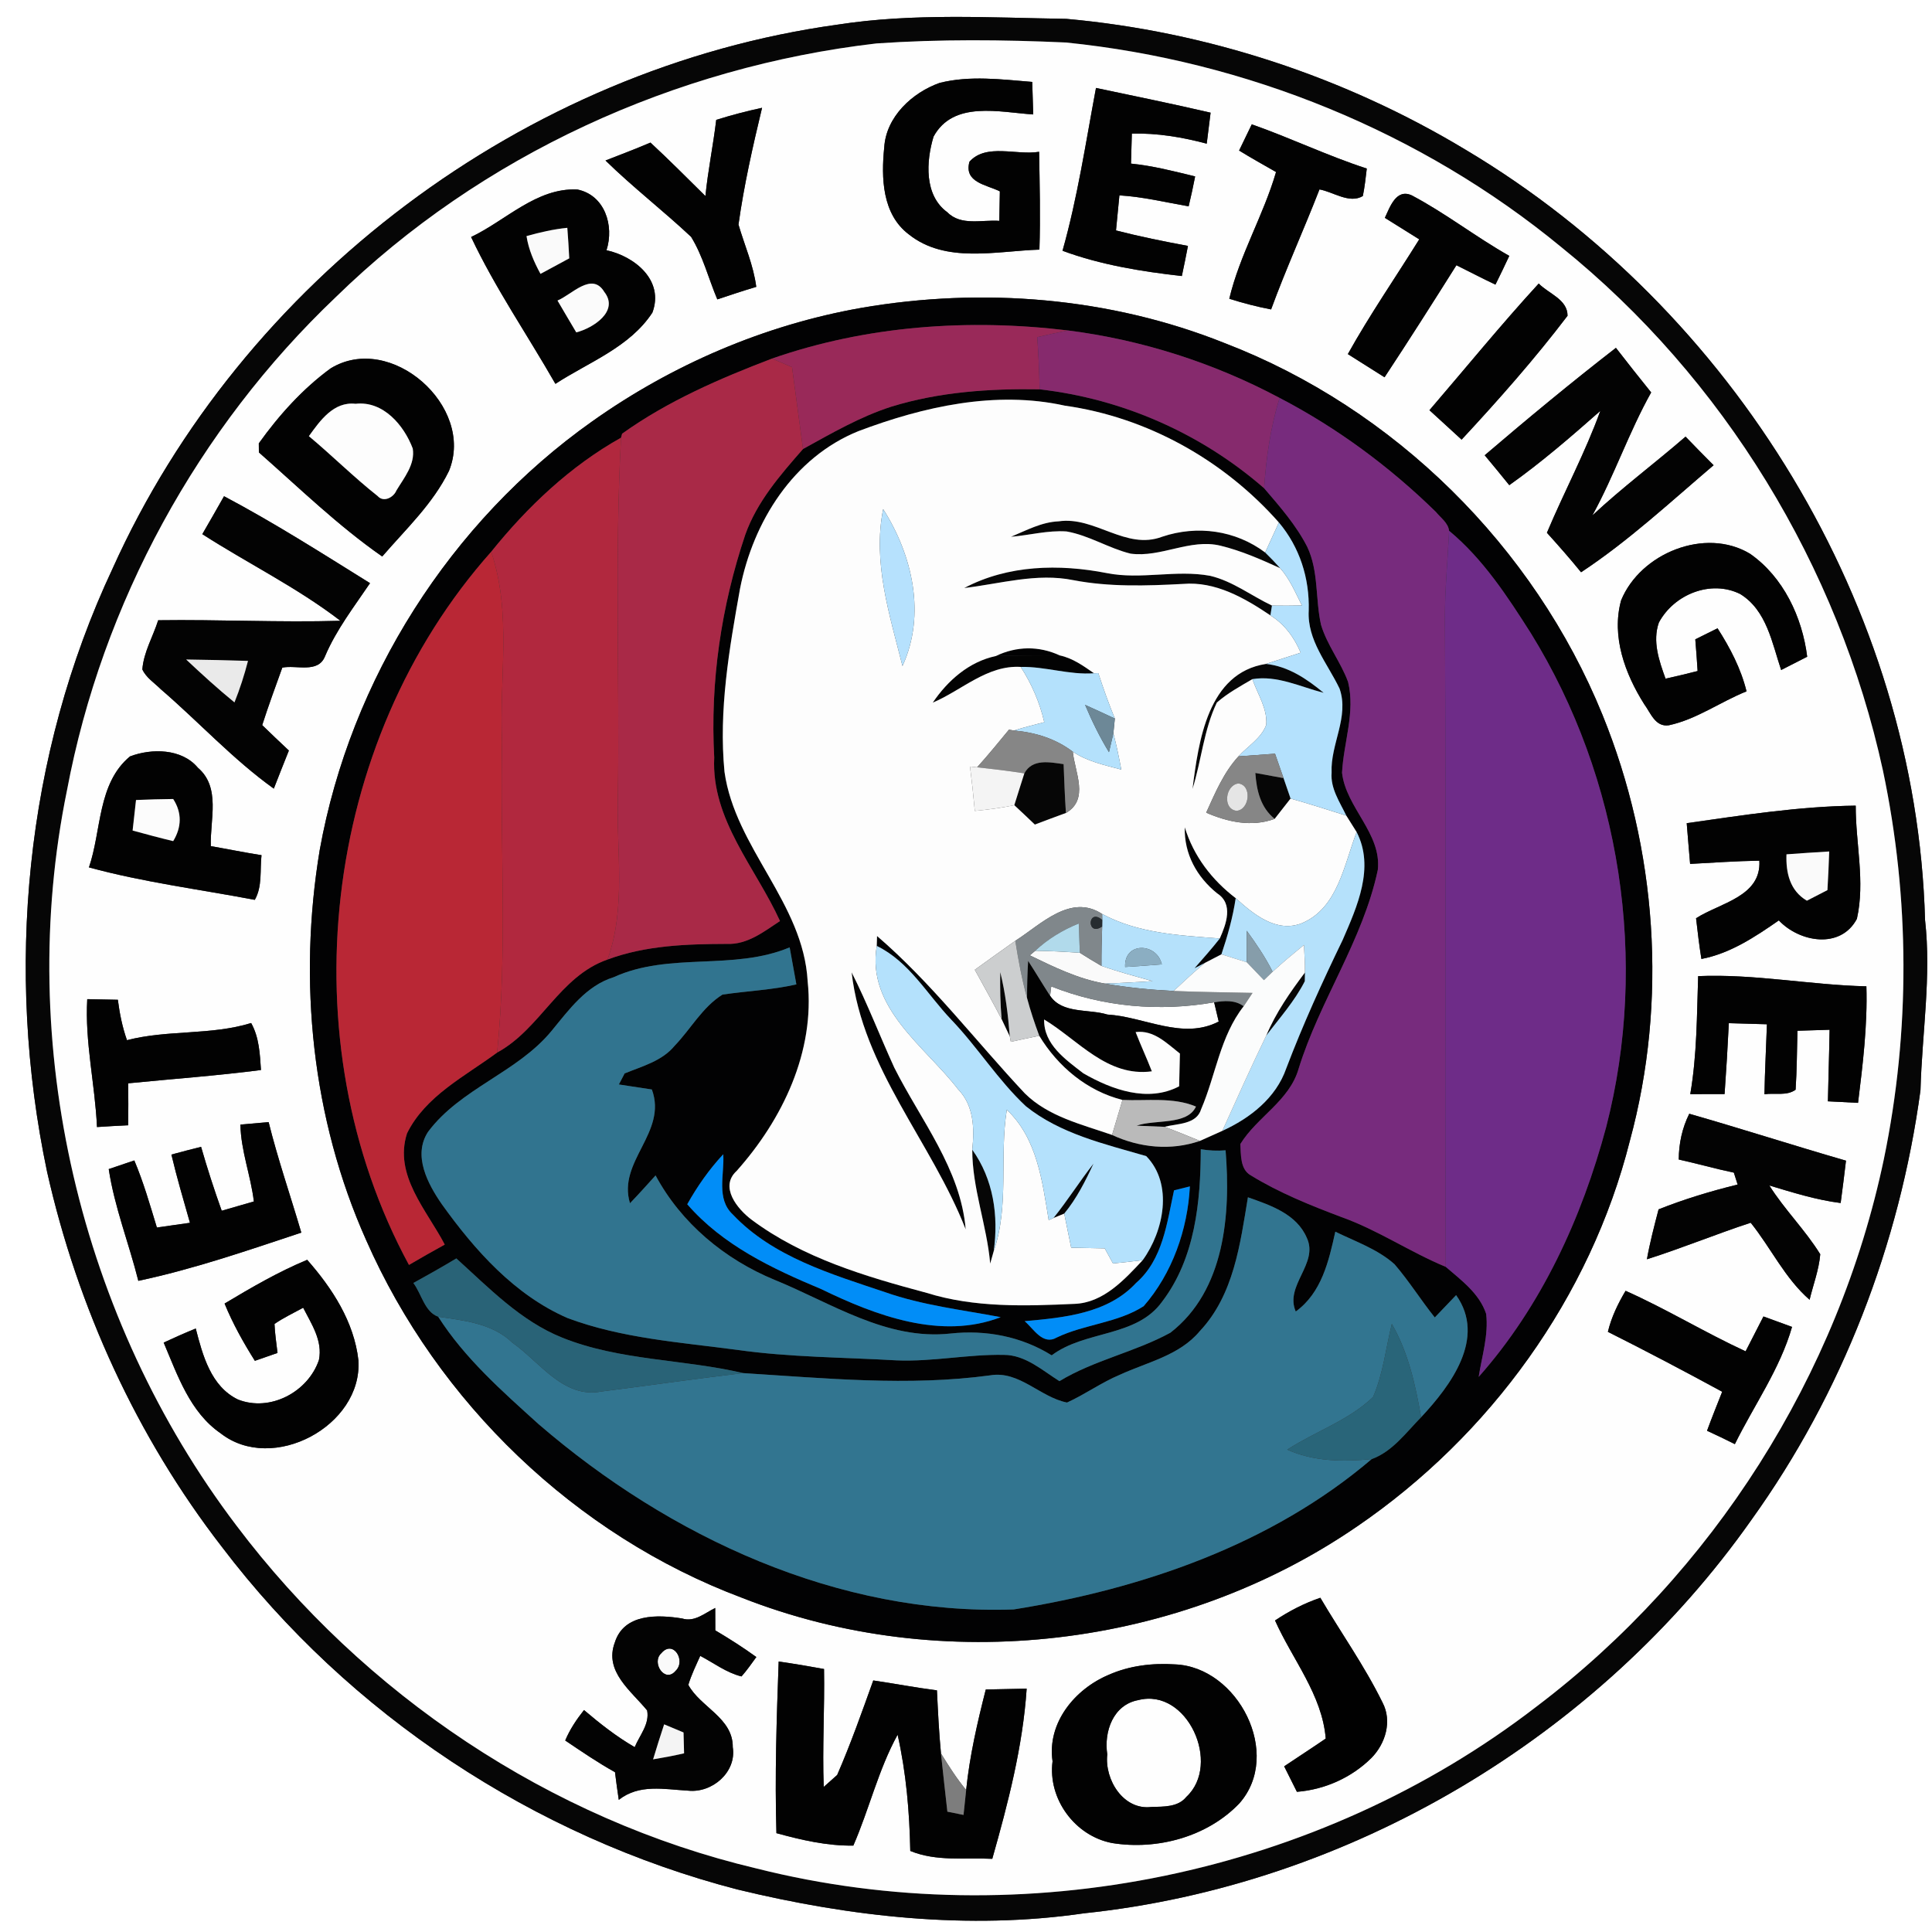 <?xml version="1.0" encoding="UTF-8" ?>
<!DOCTYPE svg PUBLIC "-//W3C//DTD SVG 1.1//EN" "http://www.w3.org/Graphics/SVG/1.1/DTD/svg11.dtd">
<svg width="250pt" height="250pt" viewBox="0 0 250 250" version="1.1" xmlns="http://www.w3.org/2000/svg">
<rect x="0" y="0" width="250" height="250" fill="#333333" stroke="none"/>
<g id="#ffffffff">
<path fill="#ffffff" opacity="1.00" d=" M 0.00 0.00 L 250.00 0.00 L 250.00 250.00 L 0.00 250.00 L 0.00 0.00 M 108.37 3.19 C 67.86 8.80 31.34 36.30 14.57 73.57 C 3.22 97.72 0.61 125.59 6.09 151.62 C 10.04 169.18 17.70 185.94 28.73 200.19 C 45.18 221.85 69.11 237.67 95.43 244.50 C 110.05 248.04 125.32 249.76 140.28 247.58 C 174.59 243.99 206.82 224.82 226.66 196.63 C 238.39 180.29 245.82 160.98 248.51 141.07 C 248.71 133.72 249.93 126.38 249.10 119.03 C 247.98 78.56 224.30 40.02 189.67 19.39 C 174.01 9.95 156.19 4.08 137.99 2.44 C 128.13 2.29 118.15 1.67 108.37 3.19 Z" />
<path fill="#ffffff" opacity="1.00" d=" M 136.03 127.64 C 142.72 130.30 150.02 130.94 157.11 129.70 C 157.26 130.32 157.55 131.56 157.70 132.19 C 153.03 134.61 148.11 131.57 143.29 131.28 C 140.86 130.53 137.45 131.21 135.88 128.85 C 135.92 128.55 135.99 127.94 136.03 127.64 Z" />
</g>
<g id="#060606ff">
<path fill="#060606" opacity="1.00" d=" M 108.37 3.19 C 118.15 1.67 128.13 2.29 137.99 2.44 C 156.19 4.08 174.01 9.95 189.67 19.39 C 224.30 40.02 247.98 78.56 249.10 119.03 C 249.93 126.38 248.71 133.72 248.51 141.07 C 245.82 160.98 238.39 180.29 226.66 196.63 C 206.82 224.82 174.59 243.99 140.28 247.58 C 125.32 249.76 110.05 248.04 95.43 244.50 C 69.11 237.67 45.18 221.85 28.73 200.19 C 17.70 185.94 10.04 169.18 6.09 151.62 C 0.61 125.59 3.22 97.72 14.57 73.57 C 31.34 36.30 67.86 8.80 108.37 3.19 M 113.42 5.62 C 87.37 8.64 62.25 20.08 43.45 38.45 C 25.61 55.41 13.22 78.06 8.67 102.26 C 1.93 135.15 10.33 170.67 30.59 197.40 C 47.08 219.27 71.16 235.44 97.86 241.77 C 132.38 250.48 170.60 242.59 198.82 220.83 C 221.64 203.57 237.91 177.96 243.78 149.95 C 247.20 133.41 247.14 116.22 243.65 99.70 C 237.90 73.31 223.07 48.94 202.02 31.97 C 183.90 17.05 161.26 7.87 137.94 5.50 C 129.77 5.13 121.58 5.06 113.42 5.62 Z" />
<path fill="#060606" opacity="1.00" d=" M 130.82 69.46 C 132.81 68.63 134.79 67.55 136.99 67.46 C 141.69 66.77 145.67 71.24 150.39 69.45 C 154.91 67.93 159.88 68.61 163.71 71.49 C 164.38 72.14 165.03 72.82 165.65 73.52 C 163.14 72.38 160.61 71.26 157.92 70.61 C 153.98 69.66 150.23 72.18 146.29 71.64 C 143.45 70.94 140.92 69.28 138.02 68.77 C 135.59 68.60 133.22 69.26 130.82 69.46 Z" />
<path fill="#060606" opacity="1.00" d=" M 124.77 76.09 C 130.43 73.09 137.05 72.95 143.23 74.16 C 147.65 75.04 152.17 73.69 156.59 74.51 C 159.51 75.20 161.92 77.09 164.59 78.36 C 164.54 78.68 164.44 79.31 164.39 79.63 C 161.05 77.38 157.27 75.20 153.08 75.56 C 148.34 75.81 143.56 75.97 138.88 75.07 C 134.14 74.11 129.45 75.54 124.77 76.09 Z" />
<path fill="#060606" opacity="1.00" d=" M 154.31 102.09 C 155.09 95.92 156.28 87.07 163.82 85.91 C 166.70 86.22 169.11 87.85 171.28 89.65 C 168.26 88.88 165.26 87.35 162.06 87.88 C 160.48 88.81 158.85 89.69 157.46 90.91 C 155.77 94.43 155.47 98.39 154.31 102.09 Z" />
<path fill="#060606" opacity="1.00" d=" M 132.55 100.07 C 133.59 98.14 135.83 98.63 137.63 98.88 C 137.71 100.99 137.79 103.09 137.93 105.20 C 136.58 105.68 135.25 106.20 133.91 106.70 C 133.03 105.86 132.15 105.02 131.25 104.19 C 131.67 102.81 132.12 101.45 132.55 100.07 Z" />
<path fill="#060606" opacity="1.00" d=" M 162.44 100.02 C 163.65 100.24 164.87 100.46 166.09 100.69 C 166.39 101.57 166.69 102.45 167.00 103.33 C 166.48 103.99 165.45 105.30 164.94 105.96 C 163.10 104.48 162.60 102.27 162.44 100.02 Z" />
<path fill="#060606" opacity="1.00" d=" M 129.43 125.79 C 130.11 128.52 130.44 131.32 130.67 134.12 C 130.40 133.56 129.87 132.44 129.61 131.88 C 129.43 129.86 129.40 127.82 129.43 125.79 Z" />
<path fill="#060606" opacity="1.00" d=" M 168.86 125.84 C 168.85 126.12 168.84 126.69 168.84 126.97 C 167.53 129.55 165.58 131.72 163.85 134.01 C 165.09 131.04 166.94 128.40 168.86 125.84 Z" />
<path fill="#060606" opacity="1.00" d=" M 128.13 163.51 C 127.70 158.54 125.80 153.76 125.81 148.77 C 128.55 152.60 129.23 157.30 128.59 161.89 C 128.48 162.30 128.25 163.11 128.13 163.51 Z" />
<path fill="#060606" opacity="1.00" d=" M 136.32 157.61 C 138.15 155.34 139.70 152.87 141.50 150.57 C 140.45 152.84 139.31 155.10 137.71 157.04 C 137.36 157.18 136.67 157.47 136.32 157.61 Z" />
</g>
<g id="#fefefeff">
<path fill="#fefefe" opacity="1.00" d=" M 113.42 5.62 C 121.58 5.06 129.77 5.13 137.94 5.50 C 161.26 7.87 183.90 17.05 202.02 31.97 C 223.07 48.94 237.90 73.31 243.65 99.70 C 247.14 116.22 247.20 133.41 243.78 149.95 C 237.91 177.96 221.64 203.57 198.82 220.83 C 170.60 242.59 132.38 250.48 97.86 241.77 C 71.16 235.44 47.08 219.27 30.59 197.40 C 10.33 170.67 1.93 135.15 8.67 102.26 C 13.22 78.06 25.61 55.41 43.45 38.45 C 62.25 20.08 87.37 8.64 113.42 5.62 M 121.58 10.73 C 118.03 11.99 114.66 15.12 114.42 19.07 C 114.02 22.99 114.14 27.71 117.59 30.32 C 122.37 34.14 128.90 32.48 134.50 32.30 C 134.64 28.08 134.53 23.86 134.46 19.64 C 131.55 20.14 127.64 18.50 125.45 20.92 C 124.70 23.61 127.62 23.89 129.38 24.76 C 129.36 25.71 129.33 27.62 129.31 28.58 C 127.08 28.41 124.36 29.27 122.59 27.47 C 119.56 25.28 119.84 20.86 120.80 17.68 C 123.36 12.97 129.36 14.53 133.70 14.81 C 133.66 13.40 133.62 12.00 133.57 10.60 C 129.60 10.28 125.50 9.74 121.58 10.73 M 141.82 11.38 C 140.50 18.42 139.44 25.55 137.49 32.45 C 142.44 34.28 147.71 35.13 152.93 35.72 C 153.21 34.42 153.47 33.12 153.72 31.82 C 150.60 31.24 147.48 30.61 144.41 29.82 C 144.56 28.30 144.70 26.79 144.85 25.28 C 147.88 25.46 150.83 26.18 153.81 26.70 C 154.12 25.41 154.40 24.12 154.65 22.83 C 151.91 22.16 149.17 21.45 146.35 21.17 C 146.38 19.87 146.42 18.58 146.46 17.29 C 149.75 17.20 152.98 17.75 156.15 18.59 C 156.31 17.26 156.48 15.92 156.65 14.58 C 151.72 13.43 146.77 12.43 141.82 11.38 M 92.68 15.51 C 92.29 18.80 91.61 22.06 91.28 25.37 C 88.93 23.05 86.60 20.70 84.17 18.45 C 82.25 19.27 80.30 20.01 78.35 20.77 C 81.90 24.24 85.83 27.27 89.43 30.65 C 90.97 33.15 91.68 36.05 92.82 38.74 C 94.49 38.19 96.16 37.62 97.86 37.12 C 97.50 34.32 96.34 31.74 95.56 29.06 C 96.27 23.97 97.41 18.94 98.61 13.95 C 96.61 14.38 94.63 14.90 92.68 15.51 M 161.98 16.09 C 161.57 16.94 160.75 18.64 160.34 19.48 C 161.91 20.45 163.52 21.34 165.12 22.26 C 163.49 27.87 160.42 32.96 159.07 38.66 C 160.85 39.22 162.65 39.69 164.48 40.04 C 166.40 34.80 168.72 29.71 170.74 24.51 C 172.53 24.83 174.59 26.40 176.35 25.37 C 176.59 24.20 176.72 23.00 176.86 21.81 C 171.80 20.17 167.00 17.85 161.98 16.09 M 60.96 30.67 C 64.08 37.28 68.25 43.34 71.87 49.67 C 76.20 46.85 81.48 44.94 84.42 40.45 C 85.97 36.28 82.14 33.18 78.48 32.38 C 79.51 29.19 78.25 25.23 74.70 24.52 C 69.42 24.28 65.45 28.54 60.96 30.67 M 179.20 28.19 C 180.68 29.11 182.16 30.04 183.65 30.97 C 180.57 35.92 177.25 40.72 174.41 45.82 C 175.99 46.81 177.57 47.81 179.16 48.82 C 182.32 44.03 185.40 39.18 188.46 34.32 C 190.14 35.15 191.81 36.03 193.51 36.83 C 194.12 35.59 194.72 34.36 195.30 33.11 C 190.99 30.68 187.06 27.59 182.68 25.28 C 180.66 24.36 179.86 26.79 179.20 28.19 M 184.97 53.08 C 186.35 54.35 187.75 55.61 189.13 56.89 C 193.91 51.74 198.59 46.45 202.84 40.86 C 202.84 38.73 200.39 38.01 199.11 36.69 C 194.23 42.01 189.67 47.61 184.97 53.08 M 111.45 39.84 C 98.93 42.04 86.96 47.19 76.61 54.54 C 58.25 67.55 45.36 87.86 41.37 110.00 C 38.56 126.94 40.35 144.73 47.38 160.47 C 56.62 181.48 74.46 198.66 95.98 206.74 C 121.94 216.96 152.65 213.29 175.62 197.51 C 192.79 185.78 205.80 167.86 210.90 147.63 C 215.82 129.53 214.42 109.86 207.36 92.50 C 198.50 70.72 180.42 52.83 158.45 44.39 C 143.63 38.46 127.13 37.13 111.45 39.84 M 192.12 58.91 C 193.19 60.19 194.25 61.48 195.30 62.78 C 199.44 59.85 203.28 56.52 207.08 53.17 C 205.13 58.57 202.40 63.64 200.17 68.94 C 201.68 70.61 203.17 72.30 204.59 74.05 C 210.72 70.01 216.15 64.95 221.74 60.20 C 220.51 58.98 219.31 57.74 218.11 56.50 C 214.13 59.95 209.90 63.10 206.05 66.70 C 208.89 61.54 210.78 55.92 213.66 50.78 C 212.12 48.88 210.61 46.95 209.10 45.01 C 203.32 49.49 197.68 54.16 192.12 58.91 M 42.77 47.68 C 39.16 50.32 36.09 53.74 33.49 57.37 C 33.49 57.66 33.49 58.25 33.50 58.54 C 38.72 63.13 43.74 68.03 49.46 72.01 C 52.51 68.47 56.02 65.20 58.10 60.93 C 61.51 52.60 50.54 42.90 42.77 47.68 M 28.99 64.21 C 28.07 65.86 27.12 67.48 26.18 69.12 C 32.10 72.92 38.47 76.04 44.05 80.33 C 36.19 80.56 28.33 80.15 20.47 80.26 C 19.80 82.38 18.59 84.38 18.42 86.62 C 18.91 87.70 19.98 88.36 20.80 89.18 C 25.72 93.41 30.13 98.25 35.43 102.05 C 36.08 100.41 36.71 98.76 37.38 97.12 C 36.22 96.03 35.07 94.94 33.93 93.83 C 34.73 91.33 35.64 88.86 36.53 86.39 C 38.36 86.02 41.15 87.17 42.05 84.94 C 43.51 81.49 45.80 78.54 47.88 75.46 C 41.66 71.59 35.47 67.64 28.99 64.21 M 209.77 77.69 C 208.49 82.35 210.28 87.19 212.76 91.12 C 213.60 92.25 214.19 94.11 215.95 93.85 C 219.54 93.08 222.61 90.82 226.00 89.46 C 225.28 86.52 223.87 83.83 222.25 81.30 C 221.53 81.66 220.09 82.38 219.37 82.73 C 219.48 84.10 219.59 85.46 219.67 86.83 C 218.29 87.19 216.90 87.51 215.52 87.82 C 214.69 85.51 213.80 82.99 214.66 80.55 C 216.63 76.89 221.40 74.98 225.19 76.87 C 228.61 78.98 229.30 83.19 230.48 86.70 C 231.32 86.27 233.01 85.41 233.85 84.98 C 233.21 79.86 230.77 74.67 226.46 71.66 C 220.66 68.16 212.26 71.59 209.77 77.69 M 16.82 97.88 C 12.60 101.38 13.15 107.47 11.51 112.24 C 18.55 114.16 25.81 115.08 32.97 116.44 C 33.97 114.70 33.62 112.58 33.84 110.66 C 31.65 110.32 29.47 109.87 27.28 109.49 C 27.16 106.08 28.60 101.89 25.60 99.34 C 23.52 96.84 19.60 96.82 16.82 97.88 M 218.26 106.52 C 218.41 108.27 218.54 110.03 218.70 111.79 C 221.68 111.63 224.67 111.42 227.66 111.37 C 227.94 116.03 222.54 116.84 219.47 118.82 C 219.67 120.58 219.88 122.34 220.16 124.09 C 223.89 123.38 227.11 121.23 230.18 119.10 C 232.84 121.92 238.16 122.88 240.28 118.90 C 241.37 114.08 240.11 109.12 240.13 104.25 C 232.79 104.34 225.51 105.49 218.26 106.52 M 219.74 126.31 C 219.57 131.41 219.59 136.54 218.72 141.58 C 220.20 141.57 221.68 141.57 223.16 141.57 C 223.38 138.51 223.56 135.46 223.71 132.40 C 225.35 132.44 226.99 132.49 228.64 132.54 C 228.54 135.56 228.37 138.58 228.32 141.60 C 229.65 141.39 231.19 141.85 232.35 141.01 C 232.52 138.47 232.52 135.92 232.59 133.38 C 233.97 133.33 235.36 133.29 236.75 133.25 C 236.70 136.33 236.59 139.42 236.53 142.51 C 237.82 142.57 239.13 142.64 240.43 142.71 C 241.05 137.71 241.66 132.69 241.51 127.63 C 234.23 127.46 227.05 126.00 219.74 126.31 M 11.29 129.29 C 10.97 134.86 12.30 140.31 12.55 145.84 C 13.90 145.75 15.25 145.67 16.59 145.61 C 16.62 143.80 16.60 141.99 16.59 140.18 C 22.32 139.61 28.06 139.20 33.77 138.46 C 33.63 136.38 33.54 134.24 32.50 132.38 C 27.27 133.99 21.71 133.23 16.43 134.60 C 15.83 132.91 15.48 131.15 15.25 129.37 C 13.93 129.35 12.61 129.32 11.29 129.29 M 31.11 145.52 C 31.17 148.92 32.45 152.11 32.85 155.47 C 31.46 155.86 30.08 156.28 28.69 156.67 C 27.71 153.94 26.82 151.18 26.02 148.40 C 24.74 148.72 23.46 149.05 22.18 149.40 C 22.88 152.37 23.75 155.30 24.58 158.23 C 23.16 158.44 21.73 158.64 20.30 158.84 C 19.41 155.92 18.57 152.98 17.38 150.16 C 16.56 150.44 14.90 151.00 14.07 151.28 C 14.82 156.23 16.69 160.90 17.90 165.74 C 25.07 164.22 32.04 161.81 38.99 159.50 C 37.59 154.73 35.96 150.03 34.76 145.20 C 33.54 145.30 32.32 145.41 31.11 145.52 M 217.23 150.04 C 219.62 150.57 221.97 151.24 224.36 151.74 C 224.48 152.13 224.73 152.89 224.85 153.28 C 221.38 154.13 217.94 155.17 214.62 156.49 C 214.06 158.63 213.50 160.77 213.11 162.95 C 217.63 161.52 222.03 159.70 226.54 158.22 C 229.16 161.48 230.96 165.41 234.16 168.19 C 234.63 166.23 235.37 164.32 235.54 162.30 C 233.60 159.16 230.92 156.53 228.95 153.40 C 231.98 154.31 235.02 155.27 238.18 155.67 C 238.42 153.84 238.66 152.02 238.87 150.19 C 232.09 148.23 225.37 146.06 218.59 144.12 C 217.67 145.97 217.24 147.98 217.23 150.04 M 29.06 168.68 C 30.12 171.27 31.49 173.72 32.98 176.09 C 33.95 175.75 34.93 175.41 35.91 175.07 C 35.77 173.82 35.57 172.58 35.52 171.32 C 36.69 170.51 37.99 169.90 39.23 169.22 C 40.30 171.32 41.78 173.49 41.27 175.98 C 39.87 180.12 34.95 182.74 30.80 181.10 C 27.29 179.41 26.22 175.36 25.33 171.91 C 23.93 172.48 22.55 173.09 21.18 173.73 C 22.98 177.97 24.58 182.74 28.55 185.47 C 35.26 190.73 46.91 184.52 46.38 176.03 C 45.82 171.04 42.99 166.70 39.75 163.02 C 36.02 164.57 32.52 166.61 29.06 168.68 M 210.35 167.03 C 209.36 168.70 208.51 170.45 208.06 172.34 C 213.04 174.84 217.96 177.43 222.85 180.09 C 222.19 181.77 221.51 183.44 220.89 185.14 C 222.10 185.69 223.29 186.27 224.49 186.87 C 226.97 181.83 230.33 177.15 231.89 171.70 C 230.65 171.24 229.42 170.80 228.19 170.35 C 227.42 171.86 226.65 173.35 225.88 174.86 C 220.61 172.43 215.65 169.39 210.35 167.03 M 164.99 209.69 C 167.24 214.74 171.09 219.30 171.55 224.97 C 169.77 226.19 167.96 227.36 166.17 228.56 C 166.58 229.39 167.41 231.04 167.82 231.86 C 171.41 231.58 174.88 230.03 177.44 227.50 C 179.28 225.65 180.17 222.72 178.90 220.31 C 176.58 215.58 173.51 211.27 170.85 206.75 C 168.77 207.46 166.81 208.47 164.99 209.69 M 88.26 209.43 C 85.11 208.92 80.74 208.78 79.56 212.53 C 78.14 216.29 81.68 218.80 83.74 221.33 C 84.08 223.10 82.76 224.55 82.13 226.08 C 79.77 224.72 77.63 223.03 75.57 221.28 C 74.61 222.49 73.74 223.78 73.14 225.22 C 75.25 226.64 77.35 228.08 79.58 229.32 C 79.73 230.52 79.89 231.71 80.07 232.90 C 82.73 230.81 85.93 231.54 89.04 231.71 C 92.15 232.05 95.34 229.31 94.82 226.08 C 94.86 222.29 90.61 220.90 89.07 218.02 C 89.46 216.72 90.06 215.50 90.61 214.27 C 92.37 215.19 94.00 216.45 95.95 216.93 C 96.65 216.14 97.25 215.27 97.87 214.42 C 96.16 213.18 94.38 212.05 92.56 210.97 C 92.56 210.25 92.55 208.79 92.55 208.07 C 91.19 208.73 89.89 209.94 88.26 209.43 M 100.76 215.00 C 100.49 222.40 100.25 229.81 100.47 237.21 C 103.72 238.10 107.03 238.87 110.42 238.82 C 112.48 234.10 113.66 228.99 116.15 224.47 C 117.26 229.40 117.69 234.45 117.79 239.51 C 121.16 240.90 124.86 240.36 128.40 240.53 C 130.44 233.34 132.35 226.00 132.85 218.51 C 131.09 218.55 129.32 218.59 127.56 218.62 C 126.47 222.90 125.47 227.22 125.02 231.63 C 123.79 230.14 122.76 228.52 121.76 226.89 C 121.50 224.17 121.37 221.45 121.24 218.73 C 118.48 218.38 115.75 217.85 113.00 217.45 C 111.53 221.55 110.07 225.68 108.33 229.68 C 107.90 230.07 107.03 230.84 106.59 231.23 C 106.40 226.14 106.72 221.06 106.63 215.97 C 104.68 215.61 102.72 215.28 100.76 215.00 M 143.47 216.72 C 139.09 218.56 135.47 222.93 136.20 227.91 C 135.57 232.78 139.10 237.58 143.91 238.49 C 149.74 239.43 156.22 237.69 160.36 233.37 C 166.02 227.00 160.19 215.69 152.04 215.37 C 149.13 215.18 146.15 215.53 143.47 216.72 Z" />
<path fill="#fefefe" opacity="1.00" d=" M 147.30 219.99 C 153.63 218.37 158.10 228.27 153.51 232.52 C 152.42 233.87 150.55 233.77 148.99 233.82 C 145.36 234.27 142.91 230.28 143.28 227.02 C 142.83 224.06 144.04 220.59 147.30 219.99 Z" />
</g>
<g id="#020202ff">
<path fill="#020202" opacity="1.00" d=" M 121.58 10.73 C 125.50 9.74 129.60 10.28 133.57 10.60 C 133.62 12.00 133.66 13.40 133.70 14.81 C 129.36 14.53 123.36 12.97 120.80 17.68 C 119.84 20.86 119.56 25.28 122.59 27.47 C 124.36 29.27 127.08 28.41 129.31 28.58 C 129.33 27.62 129.36 25.71 129.38 24.76 C 127.62 23.89 124.70 23.61 125.45 20.92 C 127.64 18.50 131.55 20.14 134.46 19.64 C 134.53 23.86 134.64 28.08 134.50 32.30 C 128.90 32.48 122.37 34.14 117.59 30.32 C 114.14 27.71 114.02 22.99 114.42 19.07 C 114.66 15.12 118.03 11.99 121.58 10.73 Z" />
<path fill="#020202" opacity="1.00" d=" M 141.82 11.38 C 146.77 12.43 151.72 13.43 156.65 14.58 C 156.48 15.92 156.31 17.26 156.15 18.59 C 152.98 17.75 149.75 17.20 146.46 17.29 C 146.42 18.58 146.38 19.87 146.35 21.17 C 149.17 21.45 151.91 22.16 154.65 22.83 C 154.40 24.12 154.12 25.41 153.81 26.70 C 150.83 26.18 147.88 25.46 144.85 25.28 C 144.70 26.79 144.56 28.30 144.41 29.82 C 147.48 30.61 150.60 31.24 153.72 31.82 C 153.47 33.12 153.21 34.42 152.93 35.72 C 147.71 35.13 142.44 34.28 137.49 32.45 C 139.44 25.55 140.50 18.42 141.82 11.38 Z" />
<path fill="#020202" opacity="1.00" d=" M 92.68 15.51 C 94.63 14.90 96.61 14.38 98.61 13.95 C 97.41 18.94 96.27 23.97 95.56 29.06 C 96.34 31.74 97.50 34.32 97.86 37.12 C 96.16 37.62 94.49 38.19 92.82 38.74 C 91.68 36.05 90.97 33.15 89.43 30.65 C 85.83 27.27 81.90 24.24 78.35 20.77 C 80.30 20.01 82.25 19.27 84.17 18.45 C 86.60 20.70 88.93 23.05 91.28 25.37 C 91.61 22.06 92.29 18.80 92.68 15.51 Z" />
<path fill="#020202" opacity="1.00" d=" M 161.98 16.09 C 167.00 17.85 171.80 20.17 176.86 21.81 C 176.72 23.00 176.59 24.20 176.35 25.37 C 174.59 26.40 172.53 24.83 170.74 24.51 C 168.72 29.71 166.40 34.80 164.48 40.04 C 162.65 39.69 160.85 39.22 159.07 38.66 C 160.42 32.96 163.49 27.87 165.12 22.26 C 163.52 21.34 161.91 20.45 160.34 19.48 C 160.75 18.64 161.57 16.94 161.98 16.09 Z" />
<path fill="#020202" opacity="1.00" d=" M 60.96 30.67 C 65.45 28.54 69.42 24.28 74.70 24.52 C 78.25 25.23 79.51 29.19 78.48 32.38 C 82.14 33.18 85.97 36.28 84.42 40.45 C 81.48 44.94 76.20 46.85 71.87 49.67 C 68.25 43.34 64.08 37.28 60.96 30.67 M 68.13 30.55 C 68.40 32.29 69.10 33.90 69.94 35.44 C 71.18 34.78 72.42 34.10 73.66 33.43 C 73.60 32.11 73.51 30.80 73.41 29.48 C 71.61 29.66 69.86 30.06 68.13 30.55 M 72.14 38.89 C 72.94 40.27 73.76 41.64 74.57 43.01 C 76.74 42.46 80.15 40.27 78.20 37.78 C 76.60 35.11 73.99 38.13 72.14 38.89 Z" />
<path fill="#020202" opacity="1.00" d=" M 179.20 28.19 C 179.86 26.79 180.66 24.36 182.68 25.28 C 187.06 27.59 190.99 30.68 195.30 33.11 C 194.72 34.36 194.12 35.59 193.51 36.83 C 191.81 36.03 190.14 35.15 188.46 34.32 C 185.40 39.18 182.32 44.03 179.16 48.82 C 177.57 47.81 175.99 46.81 174.41 45.82 C 177.25 40.72 180.57 35.92 183.65 30.97 C 182.16 30.04 180.68 29.11 179.20 28.19 Z" />
<path fill="#020202" opacity="1.00" d=" M 184.97 53.08 C 189.67 47.61 194.23 42.01 199.11 36.69 C 200.39 38.01 202.84 38.73 202.84 40.86 C 198.59 46.45 193.91 51.74 189.13 56.89 C 187.75 55.61 186.35 54.35 184.97 53.08 Z" />
<path fill="#020202" opacity="1.00" d=" M 42.77 47.68 C 50.54 42.90 61.51 52.60 58.10 60.93 C 56.02 65.20 52.51 68.47 49.46 72.01 C 43.74 68.03 38.72 63.13 33.50 58.54 C 33.49 58.25 33.49 57.66 33.49 57.37 C 36.09 53.74 39.16 50.32 42.77 47.68 M 39.97 56.44 C 42.99 58.96 45.78 61.75 48.87 64.19 C 49.64 65.06 50.93 64.37 51.30 63.46 C 52.29 61.82 53.74 60.08 53.41 58.04 C 52.27 55.01 49.57 51.84 46.01 52.25 C 43.18 51.93 41.42 54.42 39.97 56.44 Z" />
<path fill="#020202" opacity="1.00" d=" M 209.77 77.69 C 212.26 71.59 220.66 68.16 226.46 71.66 C 230.77 74.67 233.21 79.86 233.85 84.98 C 233.01 85.41 231.32 86.27 230.48 86.70 C 229.30 83.19 228.61 78.98 225.19 76.87 C 221.40 74.98 216.63 76.89 214.66 80.55 C 213.80 82.99 214.69 85.51 215.52 87.82 C 216.90 87.51 218.29 87.19 219.67 86.83 C 219.59 85.46 219.48 84.10 219.37 82.73 C 220.09 82.38 221.53 81.66 222.25 81.30 C 223.87 83.83 225.28 86.52 226.00 89.46 C 222.61 90.82 219.54 93.08 215.95 93.85 C 214.19 94.11 213.60 92.25 212.76 91.12 C 210.28 87.19 208.49 82.35 209.77 77.69 Z" />
<path fill="#020202" opacity="1.00" d=" M 16.82 97.88 C 19.60 96.82 23.52 96.84 25.60 99.34 C 28.60 101.89 27.16 106.08 27.28 109.49 C 29.47 109.87 31.65 110.32 33.84 110.66 C 33.62 112.58 33.97 114.70 32.97 116.44 C 25.81 115.08 18.55 114.16 11.51 112.24 C 13.15 107.47 12.60 101.38 16.82 97.88 M 17.60 103.52 C 17.45 104.84 17.30 106.15 17.16 107.47 C 18.91 107.95 20.65 108.42 22.41 108.84 C 23.51 107.04 23.56 105.17 22.41 103.39 C 20.81 103.41 19.20 103.45 17.60 103.52 Z" />
<path fill="#020202" opacity="1.00" d=" M 218.26 106.52 C 225.51 105.49 232.79 104.34 240.13 104.25 C 240.11 109.12 241.37 114.08 240.28 118.90 C 238.16 122.88 232.84 121.92 230.18 119.10 C 227.11 121.23 223.89 123.38 220.16 124.09 C 219.88 122.34 219.67 120.58 219.47 118.82 C 222.54 116.84 227.94 116.03 227.66 111.37 C 224.67 111.42 221.68 111.63 218.70 111.79 C 218.54 110.03 218.41 108.27 218.26 106.52 M 231.17 110.55 C 231.08 112.94 231.61 115.26 233.81 116.55 C 234.48 116.21 235.81 115.53 236.47 115.18 C 236.57 113.52 236.64 111.85 236.70 110.18 C 234.85 110.28 233.01 110.42 231.17 110.55 Z" />
<path fill="#020202" opacity="1.00" d=" M 133.04 124.34 C 134.01 125.83 134.91 127.36 135.88 128.85 C 137.45 131.21 140.86 130.53 143.29 131.28 C 148.11 131.57 153.03 134.61 157.70 132.19 C 157.55 131.56 157.26 130.32 157.11 129.70 C 158.41 129.49 159.80 129.37 160.93 130.21 C 157.88 134.10 157.33 139.10 155.43 143.52 C 154.83 145.53 152.34 145.38 150.68 145.81 C 149.48 145.76 148.28 145.71 147.08 145.66 C 149.48 144.82 153.61 145.65 154.76 143.19 C 151.77 141.93 148.41 142.48 145.25 142.33 C 140.67 141.18 136.89 138.01 134.48 134.03 C 133.88 132.42 133.34 130.80 132.90 129.15 C 132.90 127.54 132.94 125.94 133.04 124.34 M 135.11 131.92 C 135.04 135.15 137.90 137.12 140.19 138.89 C 143.86 141.00 148.52 142.70 152.58 140.57 C 152.61 139.16 152.65 137.74 152.68 136.33 C 150.99 135.01 149.30 133.25 146.95 133.55 C 147.61 135.26 148.39 136.92 149.05 138.63 C 143.26 139.40 139.53 134.58 135.11 131.92 Z" />
<path fill="#020202" opacity="1.00" d=" M 219.74 126.31 C 227.05 126.00 234.23 127.46 241.51 127.63 C 241.66 132.69 241.05 137.71 240.43 142.71 C 239.13 142.64 237.82 142.57 236.53 142.51 C 236.59 139.42 236.70 136.33 236.75 133.25 C 235.36 133.29 233.97 133.33 232.59 133.38 C 232.52 135.92 232.52 138.47 232.35 141.01 C 231.19 141.85 229.65 141.39 228.32 141.60 C 228.37 138.58 228.54 135.56 228.64 132.54 C 226.99 132.49 225.35 132.44 223.71 132.40 C 223.56 135.46 223.38 138.51 223.16 141.57 C 221.68 141.57 220.20 141.57 218.72 141.58 C 219.59 136.54 219.57 131.41 219.74 126.31 Z" />
<path fill="#020202" opacity="1.00" d=" M 11.29 129.29 C 12.61 129.32 13.93 129.35 15.25 129.37 C 15.48 131.15 15.83 132.91 16.43 134.60 C 21.71 133.23 27.27 133.99 32.50 132.38 C 33.54 134.24 33.63 136.38 33.77 138.46 C 28.06 139.20 22.32 139.61 16.59 140.18 C 16.60 141.99 16.62 143.80 16.59 145.61 C 15.25 145.67 13.90 145.75 12.55 145.84 C 12.30 140.31 10.97 134.86 11.29 129.29 Z" />
<path fill="#020202" opacity="1.00" d=" M 31.11 145.52 C 32.32 145.41 33.54 145.30 34.76 145.20 C 35.96 150.03 37.59 154.73 38.99 159.50 C 32.04 161.81 25.07 164.22 17.90 165.74 C 16.69 160.90 14.82 156.23 14.07 151.28 C 14.90 151.00 16.56 150.44 17.38 150.16 C 18.57 152.98 19.41 155.92 20.30 158.84 C 21.73 158.64 23.16 158.44 24.58 158.23 C 23.75 155.30 22.88 152.37 22.18 149.40 C 23.46 149.05 24.74 148.72 26.02 148.40 C 26.82 151.18 27.71 153.94 28.69 156.67 C 30.08 156.28 31.46 155.86 32.85 155.47 C 32.45 152.11 31.17 148.92 31.11 145.52 Z" />
<path fill="#020202" opacity="1.00" d=" M 29.06 168.68 C 32.52 166.61 36.02 164.57 39.75 163.02 C 42.99 166.70 45.82 171.04 46.38 176.03 C 46.91 184.52 35.26 190.73 28.55 185.47 C 24.58 182.74 22.98 177.97 21.18 173.73 C 22.55 173.09 23.93 172.48 25.33 171.91 C 26.22 175.36 27.29 179.41 30.80 181.10 C 34.95 182.74 39.87 180.12 41.27 175.98 C 41.78 173.49 40.30 171.32 39.23 169.22 C 37.99 169.90 36.69 170.51 35.52 171.32 C 35.57 172.58 35.77 173.82 35.91 175.07 C 34.93 175.41 33.95 175.75 32.98 176.09 C 31.49 173.72 30.12 171.27 29.06 168.68 Z" />
<path fill="#020202" opacity="1.00" d=" M 210.35 167.03 C 215.65 169.39 220.61 172.43 225.88 174.86 C 226.65 173.35 227.42 171.86 228.19 170.35 C 229.42 170.80 230.65 171.24 231.89 171.70 C 230.33 177.15 226.97 181.83 224.49 186.87 C 223.29 186.27 222.10 185.69 220.89 185.14 C 221.51 183.44 222.19 181.77 222.85 180.09 C 217.96 177.43 213.04 174.84 208.06 172.34 C 208.51 170.45 209.36 168.70 210.35 167.03 Z" />
<path fill="#020202" opacity="1.00" d=" M 100.76 215.00 C 102.72 215.28 104.68 215.61 106.63 215.97 C 106.72 221.06 106.40 226.14 106.59 231.23 C 107.03 230.84 107.90 230.07 108.33 229.68 C 110.07 225.68 111.53 221.55 113.00 217.45 C 115.75 217.85 118.48 218.38 121.24 218.73 C 121.37 221.45 121.50 224.17 121.76 226.89 C 122.02 229.40 122.31 231.91 122.59 234.43 C 123.12 234.53 124.16 234.75 124.68 234.85 C 124.79 233.77 124.90 232.70 125.02 231.63 C 125.47 227.22 126.47 222.90 127.56 218.62 C 129.32 218.59 131.09 218.55 132.85 218.51 C 132.35 226.00 130.44 233.34 128.40 240.53 C 124.86 240.36 121.16 240.90 117.79 239.51 C 117.69 234.45 117.26 229.40 116.15 224.47 C 113.66 228.99 112.48 234.10 110.42 238.82 C 107.03 238.87 103.72 238.10 100.47 237.21 C 100.25 229.81 100.49 222.40 100.76 215.00 Z" />
<path fill="#020202" opacity="1.00" d=" M 143.47 216.72 C 146.15 215.53 149.13 215.18 152.04 215.37 C 160.19 215.69 166.02 227.00 160.36 233.37 C 156.22 237.69 149.74 239.43 143.91 238.49 C 139.10 237.58 135.57 232.78 136.20 227.91 C 135.47 222.93 139.09 218.56 143.47 216.72 M 147.30 219.99 C 144.04 220.59 142.83 224.06 143.28 227.02 C 142.91 230.28 145.36 234.27 148.99 233.82 C 150.55 233.77 152.42 233.87 153.51 232.52 C 158.10 228.27 153.63 218.37 147.30 219.99 Z" />
</g>
<g id="#fafafaff">
<path fill="#fafafa" opacity="1.00" d=" M 68.13 30.55 C 69.86 30.06 71.61 29.66 73.41 29.48 C 73.51 30.80 73.60 32.11 73.66 33.43 C 72.42 34.10 71.18 34.78 69.94 35.44 C 69.10 33.90 68.40 32.29 68.13 30.55 Z" />
<path fill="#fafafa" opacity="1.00" d=" M 231.17 110.55 C 233.01 110.42 234.85 110.28 236.70 110.18 C 236.64 111.85 236.57 113.52 236.47 115.18 C 235.81 115.53 234.48 116.21 233.81 116.55 C 231.61 115.26 231.08 112.94 231.17 110.55 Z" />
<path fill="#fafafa" opacity="1.00" d=" M 133.96 123.03 C 135.89 123.05 137.81 123.16 139.73 123.29 C 140.65 123.87 141.58 124.45 142.53 124.99 C 144.70 125.74 146.93 126.34 149.15 126.96 C 147.07 127.08 145.00 127.22 142.93 127.27 C 139.50 126.67 136.35 125.12 133.25 123.62 L 133.96 123.03 Z" />
<path fill="#fafafa" opacity="1.00" d=" M 85.57 213.93 C 87.10 212.11 88.81 214.90 87.42 216.21 C 86.03 217.86 84.25 215.13 85.57 213.93 Z" />
</g>
<g id="#fbfbfbff">
<path fill="#fbfbfb" opacity="1.00" d=" M 72.14 38.89 C 73.99 38.13 76.60 35.11 78.20 37.78 C 80.15 40.27 76.74 42.46 74.57 43.01 C 73.76 41.64 72.94 40.27 72.14 38.89 Z" />
</g>
<g id="#020203ff">
<path fill="#020203" opacity="1.00" d=" M 111.45 39.84 C 127.13 37.13 143.63 38.46 158.45 44.39 C 180.42 52.83 198.50 70.72 207.36 92.50 C 214.42 109.86 215.82 129.53 210.90 147.63 C 205.80 167.86 192.79 185.78 175.62 197.51 C 152.65 213.29 121.94 216.96 95.98 206.74 C 74.46 198.66 56.62 181.48 47.38 160.47 C 40.35 144.73 38.56 126.94 41.37 110.00 C 45.36 87.86 58.25 67.55 76.61 54.54 C 86.96 47.19 98.93 42.04 111.45 39.84 M 99.90 46.40 C 93.14 48.98 86.41 51.89 80.50 56.12 L 80.36 56.64 C 73.81 60.30 68.24 65.58 63.56 71.40 C 41.58 96.09 37.18 134.64 52.92 163.68 C 54.45 162.78 55.99 161.91 57.55 161.05 C 55.23 156.59 50.92 152.08 52.67 146.65 C 55.06 141.81 60.16 139.28 64.33 136.20 C 69.96 133.14 72.37 126.34 78.62 124.16 C 83.56 122.33 88.83 122.16 94.04 122.14 C 96.70 122.26 98.84 120.56 100.93 119.18 C 97.80 112.29 92.01 106.05 92.42 98.02 C 91.88 88.25 93.32 78.47 96.43 69.21 C 97.94 64.93 100.97 61.46 103.91 58.10 C 107.60 56.07 111.28 53.93 115.31 52.63 C 121.52 50.71 128.07 50.27 134.53 50.38 C 145.26 51.60 155.45 56.09 163.58 63.18 C 165.62 65.56 167.72 67.95 169.15 70.75 C 170.66 73.91 170.19 77.52 170.94 80.85 C 171.73 83.49 173.50 85.67 174.44 88.24 C 175.40 92.16 173.86 96.08 173.66 99.99 C 174.16 104.50 178.80 107.84 178.29 112.56 C 176.36 121.69 170.77 129.45 168.04 138.30 C 166.84 142.46 162.66 144.53 160.50 148.04 C 160.59 149.40 160.46 151.31 161.85 152.09 C 165.53 154.35 169.56 155.97 173.59 157.49 C 178.30 159.17 182.46 162.02 187.08 163.93 C 189.10 165.67 191.44 167.38 192.31 170.02 C 192.63 172.77 191.76 175.47 191.34 178.17 C 199.46 169.01 204.70 157.58 207.84 145.83 C 213.37 124.38 209.74 100.78 198.10 81.95 C 195.06 77.17 191.91 72.33 187.51 68.68 C 187.38 67.64 186.42 67.01 185.81 66.25 C 179.82 60.39 173.02 55.36 165.58 51.49 C 157.08 46.96 147.74 43.97 138.19 42.76 C 125.35 41.21 112.16 42.13 99.90 46.40 M 111.08 55.79 C 102.64 59.20 97.46 67.52 95.76 76.17 C 94.36 83.98 92.98 91.93 93.75 99.88 C 95.14 109.74 103.95 116.83 104.51 126.98 C 105.48 136.08 101.25 144.87 95.32 151.52 C 93.07 153.57 95.40 156.43 97.24 157.82 C 103.89 162.79 112.00 165.18 119.92 167.30 C 126.09 169.23 132.67 169.01 139.05 168.72 C 142.78 168.58 145.49 165.60 147.87 163.06 C 150.59 159.30 151.85 153.22 148.32 149.60 C 142.94 148.03 137.20 146.73 132.74 143.14 C 129.12 139.75 126.49 135.48 123.06 131.91 C 119.96 128.65 117.64 124.43 113.45 122.40 C 113.46 122.08 113.48 121.44 113.49 121.12 C 120.57 127.21 126.24 134.69 132.61 141.48 C 135.66 144.50 139.97 145.49 143.90 146.86 C 147.45 148.52 151.53 148.93 155.27 147.63 C 156.23 147.19 157.20 146.76 158.17 146.33 C 161.75 144.70 165.11 142.08 166.44 138.25 C 168.59 132.59 171.10 127.08 173.74 121.63 C 175.61 117.32 177.91 112.26 175.55 107.67 C 175.21 107.14 174.54 106.07 174.21 105.54 C 173.36 103.77 172.15 102.03 172.31 99.98 C 172.14 96.30 174.62 92.78 173.34 89.11 C 171.78 85.84 169.13 82.85 169.35 79.00 C 169.46 74.82 168.18 70.81 165.49 67.61 C 158.37 59.55 148.46 53.99 137.78 52.49 C 128.83 50.51 119.50 52.61 111.08 55.79 M 79.41 126.45 C 75.85 127.55 73.63 130.66 71.37 133.40 C 66.93 138.80 59.59 140.83 55.39 146.46 C 53.39 149.52 55.35 153.19 57.17 155.82 C 61.44 161.78 66.59 167.58 73.45 170.56 C 80.46 173.18 88.01 173.69 95.37 174.67 C 102.21 175.64 109.12 175.63 116.00 176.03 C 120.65 176.23 125.25 175.23 129.90 175.32 C 132.69 175.33 134.86 177.32 137.09 178.72 C 141.60 175.99 146.86 174.96 151.45 172.45 C 158.51 166.98 159.26 157.10 158.59 148.85 C 157.51 148.94 156.44 148.89 155.38 148.71 C 155.36 155.52 154.65 162.83 150.38 168.43 C 147.04 173.08 140.43 172.11 136.09 175.38 C 132.15 172.93 127.57 172.06 122.98 172.56 C 114.70 173.46 107.55 168.59 100.22 165.61 C 93.77 162.95 88.15 158.28 84.83 152.10 C 83.74 153.31 82.65 154.52 81.52 155.70 C 79.86 150.27 86.40 146.56 84.35 140.98 C 82.93 140.76 81.50 140.55 80.08 140.33 C 80.27 139.97 80.64 139.26 80.83 138.90 C 83.10 137.97 85.68 137.30 87.30 135.32 C 89.39 133.15 90.89 130.32 93.49 128.70 C 96.67 128.23 99.91 128.10 103.05 127.38 C 102.75 125.78 102.47 124.19 102.18 122.59 C 94.88 125.65 86.64 123.15 79.41 126.45 M 88.93 155.83 C 93.52 161.13 99.93 164.16 106.27 166.81 C 113.32 170.24 121.77 173.42 129.49 170.44 C 124.48 169.49 119.37 168.91 114.54 167.21 C 107.57 164.87 100.02 162.65 94.83 157.16 C 92.64 155.13 93.76 151.96 93.59 149.36 C 91.77 151.31 90.24 153.50 88.93 155.83 M 151.92 154.03 C 151.00 158.24 150.48 162.99 147.01 166.01 C 143.33 169.99 137.66 170.50 132.59 170.96 C 133.75 171.93 134.93 174.13 136.75 173.07 C 140.36 171.34 144.62 171.19 147.99 169.02 C 151.69 164.78 153.68 159.11 153.97 153.52 C 153.46 153.65 152.43 153.90 151.92 154.03 M 161.48 154.93 C 160.48 160.98 159.65 167.58 155.25 172.25 C 152.64 175.39 148.49 176.25 144.94 177.88 C 142.54 178.88 140.43 180.42 138.07 181.49 C 134.59 180.80 131.89 177.33 128.13 177.97 C 117.51 179.41 106.78 178.34 96.17 177.68 C 88.43 175.86 80.23 176.09 72.77 173.10 C 67.37 170.94 63.28 166.66 59.05 162.84 C 57.22 163.94 55.36 164.99 53.49 166.02 C 54.54 167.40 54.95 169.77 56.70 170.38 C 60.14 175.77 64.99 180.03 69.70 184.29 C 86.64 198.89 108.47 209.06 131.18 208.26 C 147.82 205.60 164.52 199.86 177.49 188.81 C 180.19 187.83 181.94 185.37 183.89 183.39 C 187.70 179.31 192.36 173.13 188.42 167.59 C 187.50 168.55 186.58 169.51 185.66 170.48 C 183.86 168.23 182.33 165.77 180.45 163.59 C 178.25 161.63 175.40 160.66 172.79 159.38 C 171.95 163.18 171.02 167.28 167.67 169.71 C 166.20 166.35 170.65 163.52 169.11 160.20 C 167.80 157.09 164.40 155.96 161.48 154.93 Z" />
<path fill="#020203" opacity="1.00" d=" M 128.86 84.89 C 131.53 83.60 134.44 83.56 137.13 84.81 C 134.37 84.79 131.61 84.81 128.86 84.89 Z" />
<path fill="#020203" opacity="1.00" d=" M 153.31 107.05 C 154.45 110.78 156.82 113.87 159.90 116.22 C 159.53 118.70 158.85 121.12 158.05 123.49 C 157.52 123.76 156.46 124.32 155.93 124.59 C 155.59 124.77 154.91 125.12 154.57 125.29 C 155.68 124.02 156.80 122.77 157.84 121.44 C 158.67 119.57 159.64 116.98 157.50 115.60 C 154.87 113.48 153.21 110.50 153.31 107.05 Z" />
<path fill="#020203" opacity="1.00" d=" M 110.20 125.82 C 112.24 129.84 113.85 134.06 115.72 138.15 C 119.13 144.94 124.31 151.26 124.96 159.08 C 120.54 147.75 111.62 138.28 110.20 125.82 Z" />
</g>
<g id="#992959ff">
<path fill="#992959" opacity="1.00" d=" M 99.90 46.40 C 112.16 42.13 125.35 41.21 138.19 42.76 C 136.86 43.03 135.54 43.32 134.22 43.63 C 134.38 45.87 134.48 48.12 134.53 50.38 C 128.07 50.27 121.52 50.71 115.31 52.63 C 111.28 53.93 107.60 56.07 103.91 58.10 C 103.44 54.57 102.97 51.04 102.49 47.51 C 101.84 47.23 100.55 46.68 99.90 46.40 Z" />
</g>
<g id="#862a6dff">
<path fill="#862a6d" opacity="1.00" d=" M 134.22 43.63 C 135.54 43.32 136.86 43.03 138.19 42.76 C 147.74 43.97 157.08 46.96 165.58 51.49 C 164.41 55.28 163.84 59.23 163.58 63.18 C 155.45 56.09 145.26 51.60 134.53 50.38 C 134.48 48.12 134.38 45.87 134.22 43.63 Z" />
</g>
<g id="#030303ff">
<path fill="#030303" opacity="1.00" d=" M 192.12 58.91 C 197.68 54.16 203.32 49.49 209.10 45.01 C 210.61 46.95 212.12 48.88 213.66 50.78 C 210.78 55.92 208.89 61.54 206.05 66.70 C 209.90 63.10 214.13 59.95 218.11 56.50 C 219.31 57.74 220.51 58.98 221.74 60.20 C 216.15 64.95 210.72 70.01 204.59 74.05 C 203.17 72.30 201.68 70.61 200.17 68.94 C 202.40 63.64 205.13 58.57 207.08 53.17 C 203.28 56.52 199.44 59.85 195.30 62.78 C 194.25 61.48 193.19 60.19 192.12 58.91 Z" />
<path fill="#030303" opacity="1.00" d=" M 28.99 64.21 C 35.47 67.64 41.66 71.59 47.88 75.46 C 45.80 78.54 43.51 81.49 42.05 84.94 C 41.15 87.17 38.36 86.02 36.53 86.39 C 35.64 88.86 34.73 91.33 33.93 93.83 C 35.07 94.94 36.22 96.03 37.38 97.12 C 36.71 98.76 36.08 100.41 35.43 102.05 C 30.13 98.25 25.72 93.41 20.80 89.18 C 19.98 88.36 18.91 87.70 18.42 86.62 C 18.59 84.38 19.80 82.38 20.47 80.26 C 28.33 80.15 36.19 80.56 44.05 80.33 C 38.47 76.04 32.10 72.92 26.18 69.12 C 27.12 67.48 28.07 65.86 28.99 64.21 M 24.09 85.34 C 26.12 87.25 28.18 89.13 30.34 90.89 C 31.04 89.14 31.62 87.35 32.09 85.52 C 29.42 85.44 26.76 85.37 24.09 85.34 Z" />
<path fill="#030303" opacity="1.00" d=" M 120.70 90.92 C 122.63 88.06 125.40 85.62 128.86 84.89 C 131.61 84.81 134.37 84.79 137.13 84.81 C 138.80 85.16 140.20 86.17 141.56 87.12 C 138.37 87.36 135.27 86.23 132.08 86.30 C 127.74 86.04 124.46 89.33 120.70 90.92 Z" />
<path fill="#030303" opacity="1.00" d=" M 217.23 150.04 C 217.24 147.98 217.67 145.97 218.59 144.12 C 225.37 146.06 232.09 148.23 238.87 150.19 C 238.66 152.02 238.42 153.84 238.18 155.67 C 235.02 155.27 231.98 154.31 228.95 153.40 C 230.92 156.53 233.60 159.16 235.54 162.30 C 235.37 164.32 234.63 166.23 234.16 168.19 C 230.96 165.41 229.16 161.48 226.54 158.22 C 222.03 159.70 217.63 161.52 213.11 162.95 C 213.50 160.77 214.06 158.63 214.62 156.49 C 217.94 155.17 221.38 154.13 224.85 153.28 C 224.73 152.89 224.48 152.13 224.36 151.74 C 221.97 151.24 219.62 150.57 217.23 150.04 Z" />
<path fill="#030303" opacity="1.00" d=" M 88.26 209.43 C 89.89 209.94 91.19 208.73 92.55 208.07 C 92.55 208.79 92.56 210.25 92.56 210.97 C 94.38 212.05 96.16 213.18 97.87 214.42 C 97.25 215.27 96.65 216.14 95.95 216.93 C 94.00 216.45 92.37 215.19 90.61 214.27 C 90.06 215.50 89.46 216.72 89.07 218.02 C 90.61 220.90 94.86 222.29 94.82 226.08 C 95.34 229.31 92.15 232.05 89.04 231.71 C 85.93 231.54 82.73 230.81 80.07 232.90 C 79.89 231.71 79.73 230.52 79.58 229.32 C 77.35 228.08 75.25 226.64 73.14 225.22 C 73.74 223.78 74.61 222.49 75.57 221.28 C 77.63 223.03 79.77 224.72 82.13 226.08 C 82.76 224.55 84.08 223.10 83.74 221.33 C 81.68 218.80 78.14 216.29 79.56 212.53 C 80.74 208.78 85.11 208.92 88.26 209.43 M 85.57 213.93 C 84.25 215.13 86.03 217.86 87.42 216.21 C 88.81 214.90 87.10 212.11 85.57 213.93 M 85.94 223.13 C 85.44 224.63 84.97 226.14 84.51 227.66 C 85.85 227.44 87.19 227.18 88.52 226.88 C 88.50 226.21 88.47 224.86 88.45 224.18 C 87.83 223.92 86.57 223.39 85.94 223.13 Z" />
</g>
<g id="#a92947ff">
<path fill="#a92947" opacity="1.00" d=" M 80.50 56.12 C 86.41 51.89 93.14 48.98 99.90 46.40 C 100.55 46.68 101.84 47.23 102.49 47.51 C 102.97 51.04 103.44 54.57 103.91 58.10 C 100.97 61.46 97.94 64.93 96.43 69.21 C 93.32 78.47 91.88 88.25 92.42 98.02 C 92.01 106.05 97.80 112.29 100.93 119.18 C 98.84 120.56 96.70 122.26 94.04 122.14 C 88.83 122.16 83.56 122.33 78.62 124.16 C 81.06 117.35 79.73 110.06 79.96 103.00 C 80.18 87.55 79.54 72.07 80.36 56.64 L 80.50 56.12 Z" />
</g>
<g id="#fdfdfdff">
<path fill="#fdfdfd" opacity="1.00" d=" M 39.97 56.44 C 41.42 54.42 43.18 51.93 46.01 52.25 C 49.57 51.84 52.27 55.01 53.41 58.04 C 53.74 60.08 52.29 61.82 51.30 63.46 C 50.93 64.37 49.64 65.06 48.87 64.19 C 45.78 61.75 42.99 58.96 39.97 56.44 Z" />
<path fill="#fdfdfd" opacity="1.00" d=" M 111.08 55.79 C 119.50 52.61 128.83 50.51 137.78 52.49 C 148.46 53.99 158.37 59.55 165.49 67.61 C 164.90 68.90 164.30 70.19 163.71 71.49 C 159.88 68.61 154.91 67.93 150.39 69.45 C 145.67 71.24 141.69 66.77 136.99 67.46 C 134.79 67.55 132.81 68.63 130.82 69.46 C 133.22 69.26 135.59 68.60 138.02 68.77 C 140.92 69.28 143.45 70.94 146.29 71.64 C 150.23 72.18 153.98 69.66 157.92 70.61 C 160.61 71.26 163.14 72.38 165.65 73.52 C 166.90 74.93 167.63 76.69 168.47 78.35 C 167.17 78.38 165.88 78.38 164.59 78.36 C 161.92 77.09 159.51 75.20 156.59 74.51 C 152.17 73.69 147.65 75.04 143.23 74.16 C 137.05 72.95 130.43 73.09 124.77 76.09 C 129.45 75.54 134.14 74.11 138.88 75.07 C 143.56 75.97 148.34 75.81 153.08 75.56 C 157.27 75.20 161.05 77.38 164.39 79.63 C 166.21 80.76 167.49 82.50 168.31 84.46 C 166.81 84.95 165.32 85.43 163.82 85.91 C 156.28 87.07 155.09 95.92 154.31 102.09 C 155.47 98.39 155.77 94.43 157.46 90.91 C 158.85 89.69 160.48 88.81 162.06 87.88 C 162.72 89.81 164.03 91.69 163.85 93.80 C 163.21 95.54 161.47 96.54 160.26 97.87 C 158.34 99.96 157.24 102.61 156.08 105.16 C 158.87 106.37 161.98 107.05 164.94 105.96 C 165.45 105.30 166.48 103.99 167.00 103.33 C 169.42 104.02 171.81 104.77 174.21 105.54 C 174.54 106.07 175.21 107.14 175.55 107.67 C 173.92 111.87 173.13 117.49 168.47 119.46 C 165.17 120.77 162.19 118.29 159.90 116.22 C 156.82 113.87 154.45 110.78 153.31 107.05 C 153.21 110.50 154.87 113.48 157.50 115.60 C 159.64 116.98 158.67 119.57 157.84 121.44 C 152.66 121.04 147.30 120.79 142.62 118.27 C 138.52 115.58 134.67 119.65 131.38 121.74 C 129.62 122.98 127.88 124.23 126.14 125.49 C 127.31 127.61 128.49 129.73 129.61 131.88 C 129.87 132.44 130.40 133.56 130.67 134.12 L 130.80 134.81 C 132.03 134.54 133.25 134.28 134.48 134.03 C 136.89 138.01 140.67 141.18 145.25 142.33 C 144.80 143.84 144.36 145.35 143.90 146.86 C 139.97 145.49 135.66 144.50 132.61 141.48 C 126.24 134.69 120.57 127.21 113.49 121.12 C 113.48 121.44 113.46 122.08 113.45 122.40 C 112.11 130.46 119.69 135.38 123.99 140.97 C 126.03 143.07 126.10 146.04 125.81 148.77 C 125.80 153.76 127.70 158.54 128.13 163.51 C 128.25 163.11 128.48 162.30 128.59 161.89 C 130.63 155.99 129.30 149.66 130.28 143.60 C 134.21 147.32 134.87 152.82 135.70 157.88 L 136.32 157.61 C 136.67 157.47 137.36 157.18 137.71 157.04 C 138.02 158.51 138.32 159.98 138.61 161.45 C 140.05 161.48 141.50 161.51 142.95 161.54 C 143.30 162.19 143.66 162.84 144.02 163.49 C 145.31 163.36 146.59 163.23 147.87 163.06 C 145.49 165.60 142.78 168.58 139.05 168.72 C 132.67 169.01 126.09 169.23 119.92 167.30 C 112.00 165.18 103.89 162.79 97.24 157.82 C 95.40 156.43 93.07 153.57 95.32 151.52 C 101.25 144.87 105.48 136.08 104.51 126.98 C 103.95 116.83 95.14 109.74 93.75 99.88 C 92.98 91.93 94.36 83.98 95.76 76.17 C 97.46 67.52 102.64 59.20 111.08 55.79 M 114.28 65.88 C 112.90 72.80 115.12 79.55 116.78 86.18 C 119.84 79.53 118.08 71.84 114.28 65.88 M 128.86 84.89 C 125.40 85.62 122.63 88.06 120.70 90.92 C 124.46 89.33 127.74 86.04 132.08 86.30 C 133.50 88.49 134.54 90.90 135.13 93.45 C 133.81 93.80 132.50 94.11 131.21 94.53 L 130.56 94.42 C 129.21 96.06 127.86 97.71 126.44 99.29 L 125.52 99.19 C 125.76 101.10 125.97 103.01 126.14 104.93 C 127.85 104.77 129.56 104.54 131.25 104.19 C 132.15 105.02 133.03 105.86 133.91 106.70 C 135.25 106.20 136.58 105.68 137.93 105.20 C 140.98 103.43 139.08 99.94 138.82 97.27 C 140.70 98.53 142.94 99.01 145.09 99.58 C 144.80 98.01 144.48 96.45 144.07 94.90 C 144.12 94.42 144.21 93.46 144.26 92.98 C 143.46 91.05 142.77 89.08 142.12 87.10 L 141.56 87.12 C 140.20 86.17 138.80 85.16 137.13 84.81 C 134.44 83.56 131.53 83.60 128.86 84.89 M 110.20 125.82 C 111.62 138.28 120.54 147.75 124.96 159.08 C 124.31 151.26 119.13 144.94 115.72 138.15 C 113.85 134.06 112.24 129.84 110.20 125.82 Z" />
<path fill="#fdfdfd" opacity="1.00" d=" M 135.11 131.92 C 139.53 134.58 143.26 139.40 149.05 138.63 C 148.39 136.92 147.61 135.26 146.95 133.55 C 149.30 133.25 150.99 135.01 152.68 136.33 C 152.65 137.74 152.61 139.16 152.58 140.57 C 148.52 142.70 143.86 141.00 140.19 138.89 C 137.90 137.12 135.04 135.15 135.11 131.92 Z" />
</g>
<g id="#772b7dff">
<path fill="#772b7d" opacity="1.00" d=" M 163.58 63.18 C 163.84 59.23 164.41 55.28 165.58 51.49 C 173.02 55.36 179.82 60.39 185.81 66.25 C 186.42 67.01 187.38 67.64 187.51 68.68 C 187.34 72.45 186.96 76.22 186.97 80.01 C 187.14 107.98 186.94 135.96 187.08 163.93 C 182.46 162.02 178.30 159.17 173.59 157.49 C 169.56 155.97 165.53 154.35 161.85 152.09 C 160.46 151.31 160.59 149.40 160.50 148.04 C 162.66 144.53 166.84 142.46 168.04 138.30 C 170.77 129.45 176.36 121.69 178.29 112.56 C 178.80 107.84 174.16 104.50 173.66 99.99 C 173.86 96.08 175.40 92.16 174.44 88.24 C 173.50 85.67 171.73 83.49 170.94 80.85 C 170.19 77.52 170.66 73.91 169.15 70.75 C 167.72 67.95 165.62 65.56 163.58 63.18 Z" />
</g>
<g id="#b1283eff">
<path fill="#b1283e" opacity="1.00" d=" M 63.56 71.40 C 68.24 65.58 73.81 60.30 80.36 56.64 C 79.54 72.07 80.18 87.55 79.96 103.00 C 79.73 110.06 81.06 117.35 78.62 124.16 C 72.37 126.34 69.96 133.14 64.33 136.20 C 65.69 122.84 64.69 109.40 64.97 96.00 C 64.58 87.81 66.26 79.34 63.56 71.40 Z" />
</g>
<g id="#b6e1fdff">
<path fill="#b6e1fd" opacity="1.00" d=" M 114.28 65.88 C 118.08 71.84 119.84 79.53 116.78 86.18 C 115.12 79.55 112.90 72.80 114.28 65.88 Z" />
</g>
<g id="#b4e1fdff">
<path fill="#b4e1fd" opacity="1.00" d=" M 165.49 67.61 C 168.18 70.81 169.46 74.82 169.35 79.00 C 169.13 82.85 171.78 85.84 173.34 89.11 C 174.62 92.78 172.14 96.30 172.31 99.98 C 172.15 102.03 173.36 103.77 174.21 105.54 C 171.81 104.77 169.42 104.02 167.00 103.33 C 166.69 102.45 166.39 101.57 166.09 100.69 C 165.73 99.64 165.36 98.58 164.99 97.53 C 163.41 97.64 161.84 97.75 160.26 97.87 C 161.47 96.54 163.21 95.54 163.85 93.80 C 164.03 91.69 162.72 89.81 162.06 87.88 C 165.26 87.35 168.26 88.88 171.28 89.65 C 169.11 87.85 166.70 86.22 163.82 85.91 C 165.32 85.43 166.81 84.95 168.31 84.46 C 167.49 82.50 166.21 80.76 164.39 79.63 C 164.44 79.31 164.54 78.68 164.59 78.36 C 165.88 78.38 167.17 78.38 168.47 78.35 C 167.63 76.69 166.90 74.93 165.65 73.52 C 165.03 72.82 164.38 72.14 163.71 71.49 C 164.30 70.19 164.90 68.90 165.49 67.61 Z" />
</g>
<g id="#6e2c88ff">
<path fill="#6e2c88" opacity="1.00" d=" M 186.97 80.01 C 186.96 76.22 187.34 72.45 187.51 68.68 C 191.91 72.33 195.06 77.17 198.10 81.95 C 209.74 100.78 213.37 124.38 207.84 145.83 C 204.70 157.58 199.46 169.01 191.34 178.17 C 191.76 175.47 192.63 172.77 192.31 170.02 C 191.44 167.38 189.10 165.67 187.08 163.93 C 186.94 135.96 187.14 107.98 186.97 80.01 Z" />
</g>
<g id="#b92735ff">
<path fill="#b92735" opacity="1.00" d=" M 63.56 71.40 C 66.26 79.34 64.58 87.81 64.97 96.00 C 64.69 109.40 65.69 122.84 64.33 136.20 C 60.16 139.28 55.06 141.81 52.67 146.65 C 50.92 152.08 55.23 156.59 57.55 161.05 C 55.99 161.91 54.45 162.78 52.92 163.68 C 37.18 134.64 41.58 96.09 63.56 71.40 Z" />
</g>
<g id="#eaeaeaff">
<path fill="#eaeaea" opacity="1.00" d=" M 24.09 85.34 C 26.76 85.37 29.42 85.44 32.09 85.52 C 31.62 87.35 31.04 89.14 30.34 90.89 C 28.18 89.13 26.12 87.25 24.09 85.34 Z" />
</g>
<g id="#b4e1fcff">
<path fill="#b4e1fc" opacity="1.00" d=" M 141.56 87.12 L 142.12 87.10 C 142.77 89.08 143.46 91.05 144.26 92.98 C 142.98 92.38 141.70 91.79 140.41 91.21 C 141.30 93.32 142.31 95.38 143.50 97.33 C 143.64 96.73 143.93 95.51 144.07 94.90 C 144.48 96.45 144.80 98.01 145.09 99.58 C 142.94 99.01 140.70 98.53 138.82 97.27 C 136.61 95.58 133.96 94.77 131.21 94.53 C 132.50 94.11 133.81 93.80 135.13 93.45 C 134.54 90.90 133.50 88.49 132.08 86.30 C 135.27 86.23 138.37 87.36 141.56 87.12 Z" />
<path fill="#b4e1fc" opacity="1.00" d=" M 113.45 122.40 C 117.64 124.43 119.96 128.65 123.06 131.91 C 126.49 135.48 129.12 139.75 132.74 143.14 C 137.20 146.73 142.94 148.03 148.32 149.60 C 151.85 153.22 150.59 159.30 147.87 163.06 C 146.59 163.23 145.31 163.36 144.02 163.49 C 143.66 162.84 143.30 162.19 142.95 161.54 C 141.50 161.51 140.05 161.48 138.61 161.45 C 138.32 159.98 138.02 158.51 137.71 157.04 C 139.31 155.10 140.45 152.84 141.50 150.57 C 139.70 152.87 138.15 155.34 136.32 157.61 L 135.70 157.88 C 134.87 152.82 134.21 147.32 130.28 143.60 C 129.30 149.66 130.63 155.99 128.59 161.89 C 129.23 157.30 128.55 152.60 125.81 148.77 C 126.10 146.04 126.03 143.07 123.99 140.97 C 119.69 135.38 112.11 130.46 113.45 122.40 Z" />
</g>
<g id="#6d8897ff">
<path fill="#6d8897" opacity="1.00" d=" M 140.41 91.21 C 141.70 91.79 142.98 92.38 144.26 92.98 C 144.21 93.46 144.12 94.42 144.07 94.90 C 143.93 95.51 143.64 96.73 143.50 97.33 C 142.31 95.38 141.30 93.32 140.41 91.21 Z" />
</g>
<g id="#868686ff">
<path fill="#868686" opacity="1.00" d=" M 126.44 99.29 C 127.86 97.71 129.21 96.06 130.56 94.42 L 131.21 94.53 C 133.96 94.77 136.61 95.58 138.82 97.27 C 139.08 99.94 140.98 103.43 137.93 105.20 C 137.79 103.09 137.71 100.99 137.63 98.88 C 135.83 98.63 133.59 98.14 132.55 100.07 C 130.52 99.75 128.48 99.51 126.44 99.29 Z" />
<path fill="#868686" opacity="1.00" d=" M 160.26 97.87 C 161.84 97.75 163.41 97.64 164.99 97.53 C 165.36 98.58 165.73 99.64 166.09 100.69 C 164.87 100.46 163.65 100.24 162.44 100.02 C 162.60 102.27 163.10 104.48 164.94 105.96 C 161.98 107.05 158.87 106.37 156.08 105.16 C 157.24 102.61 158.34 99.96 160.26 97.87 M 160.25 101.38 C 158.55 101.57 158.15 104.71 160.02 104.92 C 161.71 104.77 162.03 101.60 160.25 101.38 Z" />
</g>
<g id="#f4f4f4ff">
<path fill="#f4f4f4" opacity="1.00" d=" M 125.52 99.19 L 126.44 99.29 C 128.48 99.51 130.52 99.75 132.55 100.07 C 132.12 101.45 131.67 102.81 131.25 104.19 C 129.56 104.54 127.85 104.77 126.14 104.93 C 125.97 103.01 125.76 101.10 125.52 99.19 Z" />
<path fill="#f4f4f4" opacity="1.00" d=" M 85.94 223.13 C 86.57 223.39 87.83 223.92 88.45 224.18 C 88.47 224.86 88.50 226.21 88.52 226.88 C 87.19 227.18 85.85 227.44 84.51 227.66 C 84.97 226.14 85.44 224.63 85.94 223.13 Z" />
</g>
<g id="#e5e5e5ff">
<path fill="#e5e5e5" opacity="1.00" d=" M 160.25 101.38 C 162.03 101.60 161.71 104.77 160.02 104.92 C 158.15 104.71 158.55 101.57 160.25 101.38 Z" />
</g>
<g id="#fcfcfcff">
<path fill="#fcfcfc" opacity="1.00" d=" M 17.60 103.52 C 19.20 103.45 20.81 103.41 22.41 103.39 C 23.56 105.17 23.51 107.04 22.41 108.84 C 20.65 108.42 18.91 107.95 17.16 107.47 C 17.30 106.15 17.45 104.84 17.60 103.52 Z" />
</g>
<g id="#b5e1fbff">
<path fill="#b5e1fb" opacity="1.00" d=" M 175.55 107.67 C 177.91 112.26 175.61 117.32 173.74 121.63 C 171.10 127.08 168.59 132.59 166.44 138.25 C 165.11 142.08 161.75 144.70 158.17 146.33 C 160.03 142.21 161.88 138.08 163.85 134.01 C 165.58 131.72 167.53 129.55 168.84 126.97 C 168.84 126.69 168.85 126.12 168.86 125.84 C 168.87 124.65 168.80 123.46 168.73 122.28 C 167.36 123.40 165.99 124.53 164.68 125.74 C 163.74 123.87 162.56 122.13 161.33 120.44 C 161.32 121.80 161.33 123.16 161.34 124.52 C 160.24 124.18 159.14 123.83 158.05 123.49 C 158.85 121.12 159.53 118.70 159.90 116.22 C 162.19 118.29 165.17 120.77 168.47 119.46 C 173.13 117.49 173.92 111.87 175.55 107.67 Z" />
<path fill="#b5e1fb" opacity="1.00" d=" M 142.62 118.27 C 147.30 120.79 152.66 121.04 157.84 121.44 C 156.80 122.77 155.68 124.02 154.57 125.29 C 154.91 125.12 155.59 124.77 155.93 124.59 C 154.53 125.75 153.20 126.99 151.87 128.23 C 148.88 128.08 145.88 127.79 142.93 127.27 C 145.00 127.22 147.07 127.08 149.15 126.96 C 146.93 126.34 144.70 125.74 142.53 124.99 C 142.52 123.29 142.56 121.59 142.62 119.89 L 142.63 119.04 L 142.62 118.27 M 145.59 125.13 C 147.17 125.03 148.75 124.92 150.34 124.79 C 149.69 121.95 145.43 121.85 145.59 125.13 Z" />
</g>
<g id="#80878bff">
<path fill="#80878b" opacity="1.00" d=" M 131.38 121.74 C 134.67 119.65 138.52 115.58 142.62 118.27 L 142.63 119.04 C 140.72 117.41 140.56 121.28 142.62 119.89 C 142.56 121.59 142.52 123.29 142.53 124.99 C 141.58 124.45 140.65 123.87 139.73 123.29 C 139.70 122.34 139.63 120.45 139.59 119.50 C 137.52 120.34 135.59 121.50 133.96 123.03 L 133.25 123.62 C 136.35 125.12 139.50 126.67 142.93 127.27 C 145.88 127.79 148.88 128.08 151.87 128.23 C 155.27 128.38 158.67 128.40 162.08 128.48 C 161.69 129.05 161.31 129.63 160.93 130.21 C 159.80 129.37 158.41 129.49 157.11 129.70 C 150.02 130.94 142.72 130.30 136.03 127.64 C 135.99 127.94 135.92 128.55 135.88 128.85 C 134.91 127.36 134.01 125.83 133.04 124.34 C 132.94 125.94 132.90 127.54 132.90 129.15 C 132.23 126.71 131.77 124.23 131.38 121.74 Z" />
</g>
<g id="#262c30ff">
<path fill="#262c30" opacity="1.00" d=" M 142.62 119.89 C 140.56 121.28 140.72 117.41 142.63 119.04 L 142.62 119.89 Z" />
</g>
<g id="#b1daebff">
<path fill="#b1daeb" opacity="1.00" d=" M 133.96 123.03 C 135.59 121.50 137.52 120.34 139.59 119.50 C 139.63 120.45 139.70 122.34 139.73 123.29 C 137.81 123.16 135.89 123.05 133.96 123.03 Z" />
</g>
<g id="#869daaff">
<path fill="#869daa" opacity="1.00" d=" M 161.33 120.44 C 162.56 122.13 163.74 123.87 164.68 125.74 C 164.40 126.01 163.83 126.55 163.55 126.83 C 162.81 126.06 162.07 125.29 161.34 124.52 C 161.33 123.16 161.32 121.80 161.33 120.44 Z" />
</g>
<g id="#cccecfff">
<path fill="#cccecf" opacity="1.00" d=" M 126.14 125.49 C 127.88 124.23 129.62 122.98 131.38 121.74 C 131.77 124.23 132.23 126.71 132.90 129.15 C 133.34 130.80 133.88 132.42 134.48 134.03 C 133.25 134.28 132.03 134.54 130.80 134.81 L 130.67 134.12 C 130.44 131.32 130.11 128.52 129.43 125.79 C 129.40 127.82 129.43 129.86 129.61 131.88 C 128.49 129.73 127.31 127.61 126.14 125.49 Z" />
</g>
<g id="#fbfcfcff">
<path fill="#fbfcfc" opacity="1.00" d=" M 164.68 125.74 C 165.99 124.53 167.36 123.40 168.73 122.28 C 168.80 123.46 168.87 124.65 168.86 125.84 C 166.94 128.40 165.09 131.04 163.85 134.01 C 161.88 138.08 160.03 142.21 158.17 146.33 C 157.20 146.76 156.23 147.19 155.27 147.63 C 153.74 147.01 152.22 146.38 150.68 145.81 C 152.34 145.38 154.83 145.53 155.43 143.52 C 157.33 139.10 157.88 134.10 160.93 130.21 C 161.31 129.63 161.69 129.05 162.08 128.48 C 158.67 128.40 155.27 128.38 151.87 128.23 C 153.20 126.99 154.53 125.75 155.93 124.59 C 156.46 124.32 157.52 123.76 158.05 123.49 C 159.14 123.83 160.24 124.18 161.34 124.52 C 162.07 125.29 162.81 126.06 163.55 126.83 C 163.83 126.55 164.40 126.01 164.68 125.74 Z" />
</g>
<g id="#31748fff">
<path fill="#31748f" opacity="1.00" d=" M 79.41 126.45 C 86.64 123.15 94.88 125.65 102.18 122.59 C 102.47 124.19 102.75 125.78 103.05 127.38 C 99.91 128.10 96.67 128.23 93.49 128.70 C 90.89 130.32 89.39 133.15 87.30 135.32 C 85.68 137.30 83.10 137.97 80.83 138.90 C 80.64 139.26 80.27 139.97 80.08 140.33 C 81.50 140.55 82.93 140.76 84.35 140.98 C 86.40 146.56 79.86 150.27 81.52 155.70 C 82.65 154.52 83.74 153.31 84.83 152.10 C 88.15 158.28 93.77 162.95 100.22 165.61 C 107.55 168.59 114.70 173.46 122.98 172.56 C 127.57 172.06 132.15 172.93 136.09 175.38 C 140.43 172.11 147.04 173.08 150.38 168.43 C 154.65 162.83 155.36 155.52 155.38 148.71 C 156.44 148.89 157.51 148.94 158.59 148.85 C 159.26 157.10 158.51 166.98 151.45 172.45 C 146.86 174.96 141.60 175.99 137.09 178.72 C 134.86 177.32 132.69 175.33 129.90 175.32 C 125.25 175.23 120.65 176.23 116.00 176.03 C 109.12 175.63 102.21 175.64 95.37 174.67 C 88.01 173.69 80.46 173.18 73.45 170.56 C 66.59 167.58 61.44 161.78 57.17 155.82 C 55.35 153.19 53.39 149.52 55.39 146.46 C 59.59 140.83 66.93 138.80 71.37 133.40 C 73.63 130.66 75.85 127.55 79.41 126.45 Z" />
</g>
<g id="#8baec2ff">
<path fill="#8baec2" opacity="1.00" d=" M 145.59 125.13 C 145.43 121.85 149.69 121.95 150.34 124.79 C 148.75 124.92 147.17 125.03 145.59 125.13 Z" />
</g>
<g id="#bababaff">
<path fill="#bababa" opacity="1.00" d=" M 145.25 142.33 C 148.41 142.48 151.77 141.93 154.76 143.19 C 153.61 145.65 149.48 144.82 147.08 145.66 C 148.28 145.71 149.48 145.76 150.68 145.81 C 152.22 146.38 153.74 147.01 155.27 147.63 C 151.53 148.93 147.45 148.52 143.90 146.86 C 144.36 145.35 144.80 143.84 145.25 142.33 Z" />
</g>
<g id="#018df7ff">
<path fill="#018df7" opacity="1.00" d=" M 88.93 155.83 C 90.24 153.50 91.77 151.31 93.59 149.36 C 93.76 151.96 92.64 155.13 94.83 157.16 C 100.02 162.65 107.57 164.87 114.54 167.21 C 119.37 168.91 124.48 169.49 129.49 170.44 C 121.77 173.42 113.32 170.24 106.27 166.81 C 99.93 164.16 93.52 161.13 88.93 155.83 Z" />
<path fill="#018df7" opacity="1.00" d=" M 151.92 154.03 C 152.43 153.90 153.46 153.65 153.97 153.52 C 153.68 159.11 151.69 164.78 147.99 169.02 C 144.62 171.19 140.36 171.34 136.75 173.07 C 134.93 174.13 133.75 171.93 132.59 170.96 C 137.66 170.50 143.33 169.99 147.01 166.01 C 150.48 162.99 151.00 158.24 151.92 154.03 Z" />
</g>
<g id="#327590ff">
<path fill="#327590" opacity="1.00" d=" M 161.48 154.93 C 164.40 155.96 167.80 157.09 169.11 160.20 C 170.65 163.52 166.20 166.35 167.67 169.71 C 171.02 167.28 171.95 163.18 172.79 159.38 C 175.40 160.66 178.25 161.63 180.45 163.59 C 182.33 165.77 183.86 168.23 185.66 170.48 C 186.58 169.51 187.50 168.55 188.42 167.59 C 192.36 173.13 187.70 179.31 183.89 183.39 C 183.16 179.21 182.24 175.02 180.10 171.31 C 179.32 174.47 178.98 177.78 177.67 180.78 C 174.51 183.81 170.20 185.23 166.57 187.58 C 170.00 189.14 173.81 189.16 177.49 188.81 C 164.52 199.86 147.82 205.60 131.18 208.26 C 108.47 209.06 86.64 198.89 69.70 184.29 C 64.99 180.03 60.14 175.77 56.70 170.38 C 60.06 170.88 63.71 171.24 66.29 173.73 C 69.82 176.21 72.93 181.02 77.83 180.06 C 83.95 179.29 90.04 178.40 96.17 177.68 C 106.78 178.34 117.51 179.41 128.13 177.97 C 131.89 177.33 134.59 180.80 138.07 181.49 C 140.43 180.42 142.54 178.88 144.94 177.88 C 148.49 176.25 152.64 175.39 155.25 172.25 C 159.65 167.58 160.48 160.98 161.48 154.93 Z" />
</g>
<g id="#296377ff">
<path fill="#296377" opacity="1.00" d=" M 53.49 166.02 C 55.36 164.99 57.22 163.94 59.05 162.84 C 63.28 166.66 67.37 170.94 72.77 173.10 C 80.23 176.09 88.43 175.86 96.17 177.68 C 90.04 178.40 83.95 179.29 77.83 180.06 C 72.93 181.02 69.82 176.21 66.29 173.73 C 63.71 171.24 60.06 170.88 56.70 170.38 C 54.95 169.77 54.54 167.40 53.49 166.02 Z" />
</g>
<g id="#296579ff">
<path fill="#296579" opacity="1.00" d=" M 177.67 180.78 C 178.98 177.78 179.32 174.47 180.10 171.31 C 182.24 175.02 183.16 179.21 183.89 183.39 C 181.94 185.37 180.19 187.83 177.49 188.81 C 173.81 189.16 170.00 189.14 166.57 187.58 C 170.20 185.23 174.51 183.81 177.67 180.78 Z" />
</g>
<g id="#010101ff">
<path fill="#010101" opacity="1.00" d=" M 164.99 209.69 C 166.81 208.47 168.77 207.46 170.85 206.75 C 173.51 211.27 176.58 215.58 178.90 220.31 C 180.17 222.72 179.28 225.65 177.44 227.50 C 174.88 230.03 171.41 231.58 167.82 231.86 C 167.41 231.04 166.58 229.39 166.17 228.56 C 167.96 227.36 169.77 226.19 171.55 224.97 C 171.09 219.30 167.24 214.74 164.99 209.69 Z" />
</g>
<g id="#7d7d7dff">
<path fill="#7d7d7d" opacity="1.00" d=" M 121.76 226.89 C 122.76 228.52 123.79 230.14 125.02 231.63 C 124.90 232.70 124.79 233.77 124.68 234.85 C 124.16 234.75 123.12 234.53 122.59 234.43 C 122.31 231.91 122.02 229.40 121.76 226.89 Z" />
</g>
</svg>
